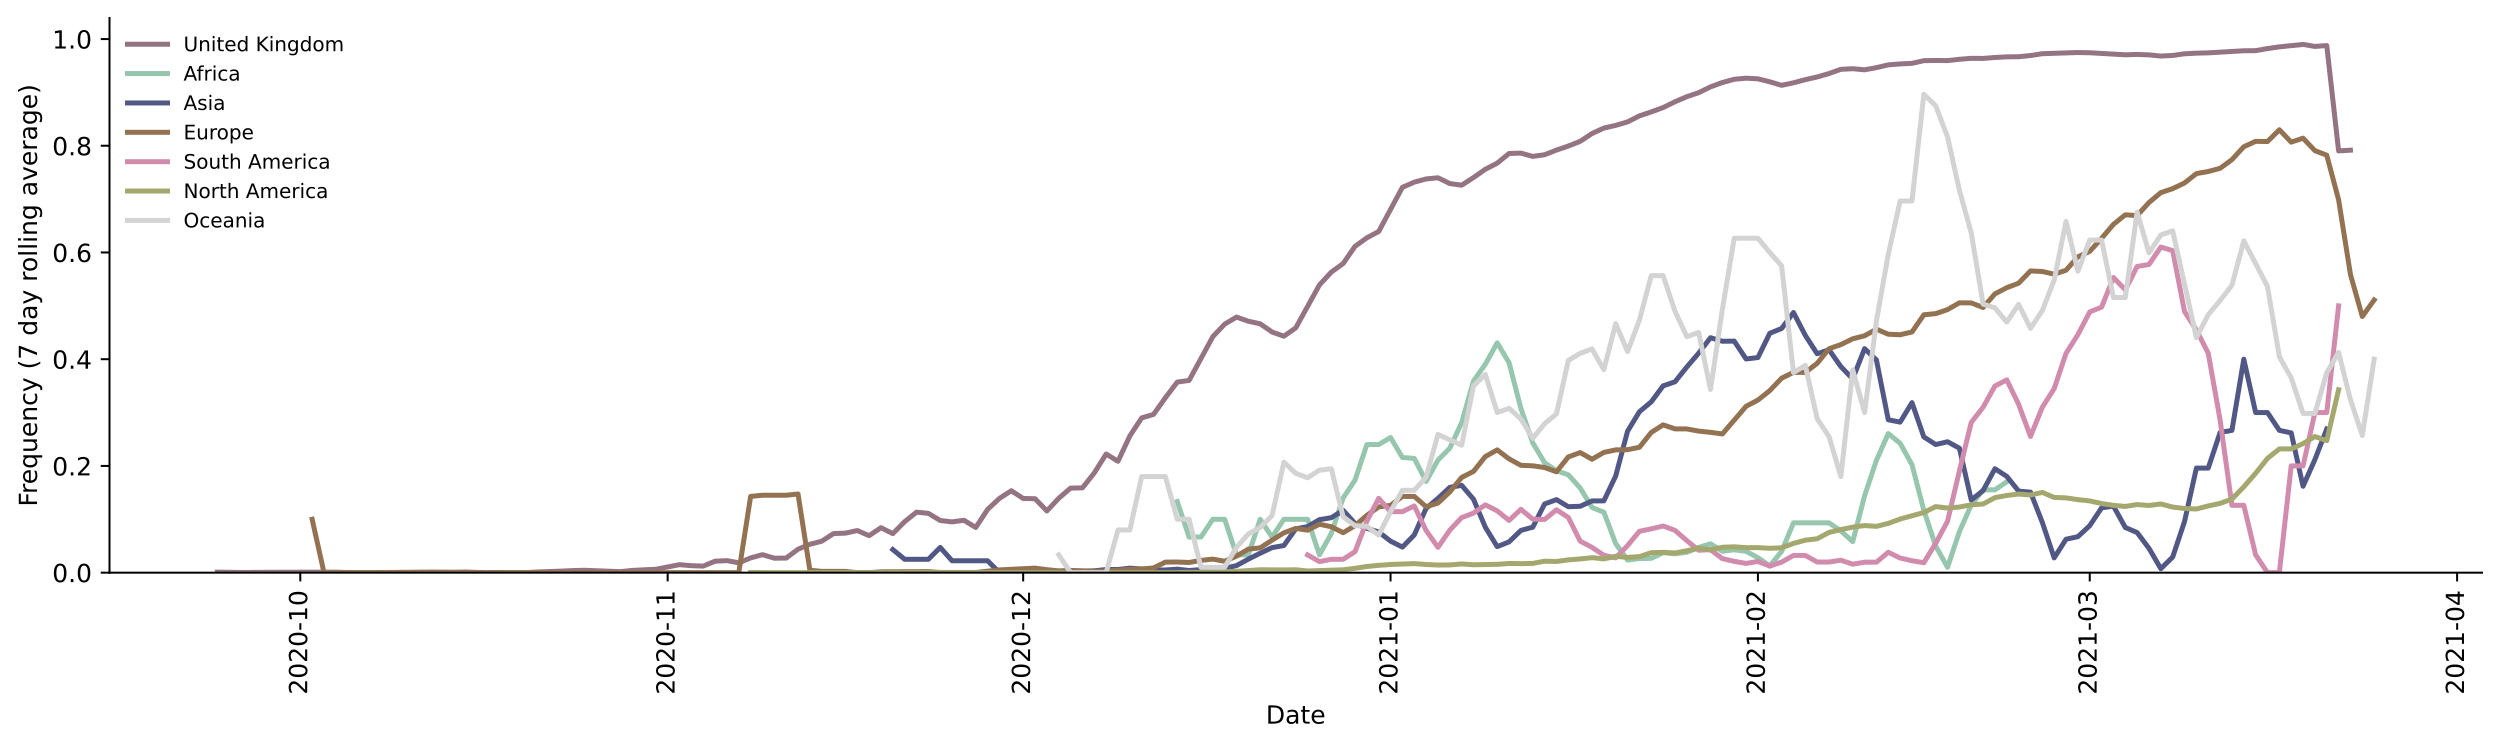 <?xml version="1.0" encoding="utf-8" standalone="no"?>
<!DOCTYPE svg PUBLIC "-//W3C//DTD SVG 1.1//EN"
  "http://www.w3.org/Graphics/SVG/1.1/DTD/svg11.dtd">
<!-- Created with matplotlib (https://matplotlib.org/) -->
<svg height="298.621pt" version="1.1" viewBox="0 0 999.581 298.621" width="999.581pt" xmlns="http://www.w3.org/2000/svg" xmlns:xlink="http://www.w3.org/1999/xlink">
 <defs>
  <style type="text/css">*{stroke-linecap:butt;stroke-linejoin:round;}</style>
 </defs>
 <g id="figure_1">
  <g id="patch_1">
   <path d="M 0 298.621 
L 999.581 298.621 
L 999.581 0 
L 0 0 
z
" style="fill:#ffffff;"/>
  </g>
  <g id="axes_1">
   <g id="patch_2">
    <path d="M 43.781 228.96 
L 992.381 228.96 
L 992.381 7.2 
L 43.781 7.2 
z
" style="fill:#ffffff;"/>
   </g>
   <g id="matplotlib.axis_1">
    <g id="xtick_1">
     <g id="line2d_1">
      <defs>
       <path d="M 0 0 
L 0 3.5 
" id="m0f4afb19fd" style="stroke:#000000;stroke-width:0.8;"/>
      </defs>
      <g>
       <use style="stroke:#000000;stroke-width:0.8;" x="120.067" xlink:href="#m0f4afb19fd" y="228.96"/>
      </g>
     </g>
     <g id="text_1">
      <!-- 2020-10 -->
      <g transform="translate(122.827 277.743)rotate(-90)scale(0.1 -0.1)">
       <defs>
        <path d="M 19.188 8.297 
L 53.609 8.297 
L 53.609 0 
L 7.328 0 
L 7.328 8.297 
Q 12.938 14.109 22.625 23.891 
Q 32.328 33.688 34.812 36.531 
Q 39.547 41.844 41.422 45.531 
Q 43.312 49.219 43.312 52.781 
Q 43.312 58.594 39.234 62.25 
Q 35.156 65.922 28.609 65.922 
Q 23.969 65.922 18.812 64.312 
Q 13.672 62.703 7.812 59.422 
L 7.812 69.391 
Q 13.766 71.781 18.938 73 
Q 24.125 74.219 28.422 74.219 
Q 39.75 74.219 46.484 68.547 
Q 53.219 62.891 53.219 53.422 
Q 53.219 48.922 51.531 44.891 
Q 49.859 40.875 45.406 35.406 
Q 44.188 33.984 37.641 27.219 
Q 31.109 20.453 19.188 8.297 
z
" id="DejaVuSans-50"/>
        <path d="M 31.781 66.406 
Q 24.172 66.406 20.328 58.906 
Q 16.5 51.422 16.5 36.375 
Q 16.5 21.391 20.328 13.891 
Q 24.172 6.391 31.781 6.391 
Q 39.453 6.391 43.281 13.891 
Q 47.125 21.391 47.125 36.375 
Q 47.125 51.422 43.281 58.906 
Q 39.453 66.406 31.781 66.406 
z
M 31.781 74.219 
Q 44.047 74.219 50.516 64.516 
Q 56.984 54.828 56.984 36.375 
Q 56.984 17.969 50.516 8.266 
Q 44.047 -1.422 31.781 -1.422 
Q 19.531 -1.422 13.062 8.266 
Q 6.594 17.969 6.594 36.375 
Q 6.594 54.828 13.062 64.516 
Q 19.531 74.219 31.781 74.219 
z
" id="DejaVuSans-48"/>
        <path d="M 4.891 31.391 
L 31.203 31.391 
L 31.203 23.391 
L 4.891 23.391 
z
" id="DejaVuSans-45"/>
        <path d="M 12.406 8.297 
L 28.516 8.297 
L 28.516 63.922 
L 10.984 60.406 
L 10.984 69.391 
L 28.422 72.906 
L 38.281 72.906 
L 38.281 8.297 
L 54.391 8.297 
L 54.391 0 
L 12.406 0 
z
" id="DejaVuSans-49"/>
       </defs>
       <use xlink:href="#DejaVuSans-50"/>
       <use x="63.623" xlink:href="#DejaVuSans-48"/>
       <use x="127.246" xlink:href="#DejaVuSans-50"/>
       <use x="190.869" xlink:href="#DejaVuSans-48"/>
       <use x="254.492" xlink:href="#DejaVuSans-45"/>
       <use x="290.576" xlink:href="#DejaVuSans-49"/>
       <use x="354.199" xlink:href="#DejaVuSans-48"/>
      </g>
     </g>
    </g>
    <g id="xtick_2">
     <g id="line2d_2">
      <g>
       <use style="stroke:#000000;stroke-width:0.8;" x="266.953" xlink:href="#m0f4afb19fd" y="228.96"/>
      </g>
     </g>
     <g id="text_2">
      <!-- 2020-11 -->
      <g transform="translate(269.713 277.743)rotate(-90)scale(0.1 -0.1)">
       <use xlink:href="#DejaVuSans-50"/>
       <use x="63.623" xlink:href="#DejaVuSans-48"/>
       <use x="127.246" xlink:href="#DejaVuSans-50"/>
       <use x="190.869" xlink:href="#DejaVuSans-48"/>
       <use x="254.492" xlink:href="#DejaVuSans-45"/>
       <use x="290.576" xlink:href="#DejaVuSans-49"/>
       <use x="354.199" xlink:href="#DejaVuSans-49"/>
      </g>
     </g>
    </g>
    <g id="xtick_3">
     <g id="line2d_3">
      <g>
       <use style="stroke:#000000;stroke-width:0.8;" x="409.101" xlink:href="#m0f4afb19fd" y="228.96"/>
      </g>
     </g>
     <g id="text_3">
      <!-- 2020-12 -->
      <g transform="translate(411.861 277.743)rotate(-90)scale(0.1 -0.1)">
       <use xlink:href="#DejaVuSans-50"/>
       <use x="63.623" xlink:href="#DejaVuSans-48"/>
       <use x="127.246" xlink:href="#DejaVuSans-50"/>
       <use x="190.869" xlink:href="#DejaVuSans-48"/>
       <use x="254.492" xlink:href="#DejaVuSans-45"/>
       <use x="290.576" xlink:href="#DejaVuSans-49"/>
       <use x="354.199" xlink:href="#DejaVuSans-50"/>
      </g>
     </g>
    </g>
    <g id="xtick_4">
     <g id="line2d_4">
      <g>
       <use style="stroke:#000000;stroke-width:0.8;" x="555.987" xlink:href="#m0f4afb19fd" y="228.96"/>
      </g>
     </g>
     <g id="text_4">
      <!-- 2021-01 -->
      <g transform="translate(558.747 277.743)rotate(-90)scale(0.1 -0.1)">
       <use xlink:href="#DejaVuSans-50"/>
       <use x="63.623" xlink:href="#DejaVuSans-48"/>
       <use x="127.246" xlink:href="#DejaVuSans-50"/>
       <use x="190.869" xlink:href="#DejaVuSans-49"/>
       <use x="254.492" xlink:href="#DejaVuSans-45"/>
       <use x="290.576" xlink:href="#DejaVuSans-48"/>
       <use x="354.199" xlink:href="#DejaVuSans-49"/>
      </g>
     </g>
    </g>
    <g id="xtick_5">
     <g id="line2d_5">
      <g>
       <use style="stroke:#000000;stroke-width:0.8;" x="702.873" xlink:href="#m0f4afb19fd" y="228.96"/>
      </g>
     </g>
     <g id="text_5">
      <!-- 2021-02 -->
      <g transform="translate(705.633 277.743)rotate(-90)scale(0.1 -0.1)">
       <use xlink:href="#DejaVuSans-50"/>
       <use x="63.623" xlink:href="#DejaVuSans-48"/>
       <use x="127.246" xlink:href="#DejaVuSans-50"/>
       <use x="190.869" xlink:href="#DejaVuSans-49"/>
       <use x="254.492" xlink:href="#DejaVuSans-45"/>
       <use x="290.576" xlink:href="#DejaVuSans-48"/>
       <use x="354.199" xlink:href="#DejaVuSans-50"/>
      </g>
     </g>
    </g>
    <g id="xtick_6">
     <g id="line2d_6">
      <g>
       <use style="stroke:#000000;stroke-width:0.8;" x="835.545" xlink:href="#m0f4afb19fd" y="228.96"/>
      </g>
     </g>
     <g id="text_6">
      <!-- 2021-03 -->
      <g transform="translate(838.304 277.743)rotate(-90)scale(0.1 -0.1)">
       <defs>
        <path d="M 40.578 39.312 
Q 47.656 37.797 51.625 33 
Q 55.609 28.219 55.609 21.188 
Q 55.609 10.406 48.188 4.484 
Q 40.766 -1.422 27.094 -1.422 
Q 22.516 -1.422 17.656 -0.516 
Q 12.797 0.391 7.625 2.203 
L 7.625 11.719 
Q 11.719 9.328 16.594 8.109 
Q 21.484 6.891 26.812 6.891 
Q 36.078 6.891 40.938 10.547 
Q 45.797 14.203 45.797 21.188 
Q 45.797 27.641 41.281 31.266 
Q 36.766 34.906 28.719 34.906 
L 20.219 34.906 
L 20.219 43.016 
L 29.109 43.016 
Q 36.375 43.016 40.234 45.922 
Q 44.094 48.828 44.094 54.297 
Q 44.094 59.906 40.109 62.906 
Q 36.141 65.922 28.719 65.922 
Q 24.656 65.922 20.016 65.031 
Q 15.375 64.156 9.812 62.312 
L 9.812 71.094 
Q 15.438 72.656 20.344 73.438 
Q 25.25 74.219 29.594 74.219 
Q 40.828 74.219 47.359 69.109 
Q 53.906 64.016 53.906 55.328 
Q 53.906 49.266 50.438 45.094 
Q 46.969 40.922 40.578 39.312 
z
" id="DejaVuSans-51"/>
       </defs>
       <use xlink:href="#DejaVuSans-50"/>
       <use x="63.623" xlink:href="#DejaVuSans-48"/>
       <use x="127.246" xlink:href="#DejaVuSans-50"/>
       <use x="190.869" xlink:href="#DejaVuSans-49"/>
       <use x="254.492" xlink:href="#DejaVuSans-45"/>
       <use x="290.576" xlink:href="#DejaVuSans-48"/>
       <use x="354.199" xlink:href="#DejaVuSans-51"/>
      </g>
     </g>
    </g>
    <g id="xtick_7">
     <g id="line2d_7">
      <g>
       <use style="stroke:#000000;stroke-width:0.8;" x="982.431" xlink:href="#m0f4afb19fd" y="228.96"/>
      </g>
     </g>
     <g id="text_7">
      <!-- 2021-04 -->
      <g transform="translate(985.19 277.743)rotate(-90)scale(0.1 -0.1)">
       <defs>
        <path d="M 37.797 64.312 
L 12.891 25.391 
L 37.797 25.391 
z
M 35.203 72.906 
L 47.609 72.906 
L 47.609 25.391 
L 58.016 25.391 
L 58.016 17.188 
L 47.609 17.188 
L 47.609 0 
L 37.797 0 
L 37.797 17.188 
L 4.891 17.188 
L 4.891 26.703 
z
" id="DejaVuSans-52"/>
       </defs>
       <use xlink:href="#DejaVuSans-50"/>
       <use x="63.623" xlink:href="#DejaVuSans-48"/>
       <use x="127.246" xlink:href="#DejaVuSans-50"/>
       <use x="190.869" xlink:href="#DejaVuSans-49"/>
       <use x="254.492" xlink:href="#DejaVuSans-45"/>
       <use x="290.576" xlink:href="#DejaVuSans-48"/>
       <use x="354.199" xlink:href="#DejaVuSans-52"/>
      </g>
     </g>
    </g>
    <g id="text_8">
     <!-- Date -->
     <g transform="translate(506.13 289.341)scale(0.1 -0.1)">
      <defs>
       <path d="M 19.672 64.797 
L 19.672 8.109 
L 31.594 8.109 
Q 46.688 8.109 53.688 14.938 
Q 60.688 21.781 60.688 36.531 
Q 60.688 51.172 53.688 57.984 
Q 46.688 64.797 31.594 64.797 
z
M 9.812 72.906 
L 30.078 72.906 
Q 51.266 72.906 61.172 64.094 
Q 71.094 55.281 71.094 36.531 
Q 71.094 17.672 61.125 8.828 
Q 51.172 0 30.078 0 
L 9.812 0 
z
" id="DejaVuSans-68"/>
       <path d="M 34.281 27.484 
Q 23.391 27.484 19.188 25 
Q 14.984 22.516 14.984 16.5 
Q 14.984 11.719 18.141 8.906 
Q 21.297 6.109 26.703 6.109 
Q 34.188 6.109 38.703 11.406 
Q 43.219 16.703 43.219 25.484 
L 43.219 27.484 
z
M 52.203 31.203 
L 52.203 0 
L 43.219 0 
L 43.219 8.297 
Q 40.141 3.328 35.547 0.953 
Q 30.953 -1.422 24.312 -1.422 
Q 15.922 -1.422 10.953 3.297 
Q 6 8.016 6 15.922 
Q 6 25.141 12.172 29.828 
Q 18.359 34.516 30.609 34.516 
L 43.219 34.516 
L 43.219 35.406 
Q 43.219 41.609 39.141 45 
Q 35.062 48.391 27.688 48.391 
Q 23 48.391 18.547 47.266 
Q 14.109 46.141 10.016 43.891 
L 10.016 52.203 
Q 14.938 54.109 19.578 55.047 
Q 24.219 56 28.609 56 
Q 40.484 56 46.344 49.844 
Q 52.203 43.703 52.203 31.203 
z
" id="DejaVuSans-97"/>
       <path d="M 18.312 70.219 
L 18.312 54.688 
L 36.812 54.688 
L 36.812 47.703 
L 18.312 47.703 
L 18.312 18.016 
Q 18.312 11.328 20.141 9.422 
Q 21.969 7.516 27.594 7.516 
L 36.812 7.516 
L 36.812 0 
L 27.594 0 
Q 17.188 0 13.234 3.875 
Q 9.281 7.766 9.281 18.016 
L 9.281 47.703 
L 2.688 47.703 
L 2.688 54.688 
L 9.281 54.688 
L 9.281 70.219 
z
" id="DejaVuSans-116"/>
       <path d="M 56.203 29.594 
L 56.203 25.203 
L 14.891 25.203 
Q 15.484 15.922 20.484 11.062 
Q 25.484 6.203 34.422 6.203 
Q 39.594 6.203 44.453 7.469 
Q 49.312 8.734 54.109 11.281 
L 54.109 2.781 
Q 49.266 0.734 44.188 -0.344 
Q 39.109 -1.422 33.891 -1.422 
Q 20.797 -1.422 13.156 6.188 
Q 5.516 13.812 5.516 26.812 
Q 5.516 40.234 12.766 48.109 
Q 20.016 56 32.328 56 
Q 43.359 56 49.781 48.891 
Q 56.203 41.797 56.203 29.594 
z
M 47.219 32.234 
Q 47.125 39.594 43.094 43.984 
Q 39.062 48.391 32.422 48.391 
Q 24.906 48.391 20.391 44.141 
Q 15.875 39.891 15.188 32.172 
z
" id="DejaVuSans-101"/>
      </defs>
      <use xlink:href="#DejaVuSans-68"/>
      <use x="77.002" xlink:href="#DejaVuSans-97"/>
      <use x="138.281" xlink:href="#DejaVuSans-116"/>
      <use x="177.49" xlink:href="#DejaVuSans-101"/>
     </g>
    </g>
   </g>
   <g id="matplotlib.axis_2">
    <g id="ytick_1">
     <g id="line2d_8">
      <defs>
       <path d="M 0 0 
L -3.5 0 
" id="m03e1e134bc" style="stroke:#000000;stroke-width:0.8;"/>
      </defs>
      <g>
       <use style="stroke:#000000;stroke-width:0.8;" x="43.781" xlink:href="#m03e1e134bc" y="228.96"/>
      </g>
     </g>
     <g id="text_9">
      <!-- 0.0 -->
      <g transform="translate(20.878 232.759)scale(0.1 -0.1)">
       <defs>
        <path d="M 10.688 12.406 
L 21 12.406 
L 21 0 
L 10.688 0 
z
" id="DejaVuSans-46"/>
       </defs>
       <use xlink:href="#DejaVuSans-48"/>
       <use x="63.623" xlink:href="#DejaVuSans-46"/>
       <use x="95.41" xlink:href="#DejaVuSans-48"/>
      </g>
     </g>
    </g>
    <g id="ytick_2">
     <g id="line2d_9">
      <g>
       <use style="stroke:#000000;stroke-width:0.8;" x="43.781" xlink:href="#m03e1e134bc" y="186.29"/>
      </g>
     </g>
     <g id="text_10">
      <!-- 0.2 -->
      <g transform="translate(20.878 190.089)scale(0.1 -0.1)">
       <use xlink:href="#DejaVuSans-48"/>
       <use x="63.623" xlink:href="#DejaVuSans-46"/>
       <use x="95.41" xlink:href="#DejaVuSans-50"/>
      </g>
     </g>
    </g>
    <g id="ytick_3">
     <g id="line2d_10">
      <g>
       <use style="stroke:#000000;stroke-width:0.8;" x="43.781" xlink:href="#m03e1e134bc" y="143.62"/>
      </g>
     </g>
     <g id="text_11">
      <!-- 0.4 -->
      <g transform="translate(20.878 147.42)scale(0.1 -0.1)">
       <use xlink:href="#DejaVuSans-48"/>
       <use x="63.623" xlink:href="#DejaVuSans-46"/>
       <use x="95.41" xlink:href="#DejaVuSans-52"/>
      </g>
     </g>
    </g>
    <g id="ytick_4">
     <g id="line2d_11">
      <g>
       <use style="stroke:#000000;stroke-width:0.8;" x="43.781" xlink:href="#m03e1e134bc" y="100.951"/>
      </g>
     </g>
     <g id="text_12">
      <!-- 0.6 -->
      <g transform="translate(20.878 104.75)scale(0.1 -0.1)">
       <defs>
        <path d="M 33.016 40.375 
Q 26.375 40.375 22.484 35.828 
Q 18.609 31.297 18.609 23.391 
Q 18.609 15.531 22.484 10.953 
Q 26.375 6.391 33.016 6.391 
Q 39.656 6.391 43.531 10.953 
Q 47.406 15.531 47.406 23.391 
Q 47.406 31.297 43.531 35.828 
Q 39.656 40.375 33.016 40.375 
z
M 52.594 71.297 
L 52.594 62.312 
Q 48.875 64.062 45.094 64.984 
Q 41.312 65.922 37.594 65.922 
Q 27.828 65.922 22.672 59.328 
Q 17.531 52.734 16.797 39.406 
Q 19.672 43.656 24.016 45.922 
Q 28.375 48.188 33.594 48.188 
Q 44.578 48.188 50.953 41.516 
Q 57.328 34.859 57.328 23.391 
Q 57.328 12.156 50.688 5.359 
Q 44.047 -1.422 33.016 -1.422 
Q 20.359 -1.422 13.672 8.266 
Q 6.984 17.969 6.984 36.375 
Q 6.984 53.656 15.188 63.938 
Q 23.391 74.219 37.203 74.219 
Q 40.922 74.219 44.703 73.484 
Q 48.484 72.75 52.594 71.297 
z
" id="DejaVuSans-54"/>
       </defs>
       <use xlink:href="#DejaVuSans-48"/>
       <use x="63.623" xlink:href="#DejaVuSans-46"/>
       <use x="95.41" xlink:href="#DejaVuSans-54"/>
      </g>
     </g>
    </g>
    <g id="ytick_5">
     <g id="line2d_12">
      <g>
       <use style="stroke:#000000;stroke-width:0.8;" x="43.781" xlink:href="#m03e1e134bc" y="58.281"/>
      </g>
     </g>
     <g id="text_13">
      <!-- 0.8 -->
      <g transform="translate(20.878 62.08)scale(0.1 -0.1)">
       <defs>
        <path d="M 31.781 34.625 
Q 24.75 34.625 20.719 30.859 
Q 16.703 27.094 16.703 20.516 
Q 16.703 13.922 20.719 10.156 
Q 24.75 6.391 31.781 6.391 
Q 38.812 6.391 42.859 10.172 
Q 46.922 13.969 46.922 20.516 
Q 46.922 27.094 42.891 30.859 
Q 38.875 34.625 31.781 34.625 
z
M 21.922 38.812 
Q 15.578 40.375 12.031 44.719 
Q 8.5 49.078 8.5 55.328 
Q 8.5 64.062 14.719 69.141 
Q 20.953 74.219 31.781 74.219 
Q 42.672 74.219 48.875 69.141 
Q 55.078 64.062 55.078 55.328 
Q 55.078 49.078 51.531 44.719 
Q 48 40.375 41.703 38.812 
Q 48.828 37.156 52.797 32.312 
Q 56.781 27.484 56.781 20.516 
Q 56.781 9.906 50.312 4.234 
Q 43.844 -1.422 31.781 -1.422 
Q 19.734 -1.422 13.25 4.234 
Q 6.781 9.906 6.781 20.516 
Q 6.781 27.484 10.781 32.312 
Q 14.797 37.156 21.922 38.812 
z
M 18.312 54.391 
Q 18.312 48.734 21.844 45.562 
Q 25.391 42.391 31.781 42.391 
Q 38.141 42.391 41.719 45.562 
Q 45.312 48.734 45.312 54.391 
Q 45.312 60.062 41.719 63.234 
Q 38.141 66.406 31.781 66.406 
Q 25.391 66.406 21.844 63.234 
Q 18.312 60.062 18.312 54.391 
z
" id="DejaVuSans-56"/>
       </defs>
       <use xlink:href="#DejaVuSans-48"/>
       <use x="63.623" xlink:href="#DejaVuSans-46"/>
       <use x="95.41" xlink:href="#DejaVuSans-56"/>
      </g>
     </g>
    </g>
    <g id="ytick_6">
     <g id="line2d_13">
      <g>
       <use style="stroke:#000000;stroke-width:0.8;" x="43.781" xlink:href="#m03e1e134bc" y="15.611"/>
      </g>
     </g>
     <g id="text_14">
      <!-- 1.0 -->
      <g transform="translate(20.878 19.41)scale(0.1 -0.1)">
       <use xlink:href="#DejaVuSans-49"/>
       <use x="63.623" xlink:href="#DejaVuSans-46"/>
       <use x="95.41" xlink:href="#DejaVuSans-48"/>
      </g>
     </g>
    </g>
    <g id="text_15">
     <!-- Frequency (7 day rolling average) -->
     <g transform="translate(14.798 202.529)rotate(-90)scale(0.1 -0.1)">
      <defs>
       <path d="M 9.812 72.906 
L 51.703 72.906 
L 51.703 64.594 
L 19.672 64.594 
L 19.672 43.109 
L 48.578 43.109 
L 48.578 34.812 
L 19.672 34.812 
L 19.672 0 
L 9.812 0 
z
" id="DejaVuSans-70"/>
       <path d="M 41.109 46.297 
Q 39.594 47.172 37.812 47.578 
Q 36.031 48 33.891 48 
Q 26.266 48 22.188 43.047 
Q 18.109 38.094 18.109 28.812 
L 18.109 0 
L 9.078 0 
L 9.078 54.688 
L 18.109 54.688 
L 18.109 46.188 
Q 20.953 51.172 25.484 53.578 
Q 30.031 56 36.531 56 
Q 37.453 56 38.578 55.875 
Q 39.703 55.766 41.062 55.516 
z
" id="DejaVuSans-114"/>
       <path d="M 14.797 27.297 
Q 14.797 17.391 18.875 11.75 
Q 22.953 6.109 30.078 6.109 
Q 37.203 6.109 41.297 11.75 
Q 45.406 17.391 45.406 27.297 
Q 45.406 37.203 41.297 42.844 
Q 37.203 48.484 30.078 48.484 
Q 22.953 48.484 18.875 42.844 
Q 14.797 37.203 14.797 27.297 
z
M 45.406 8.203 
Q 42.578 3.328 38.25 0.953 
Q 33.938 -1.422 27.875 -1.422 
Q 17.969 -1.422 11.734 6.484 
Q 5.516 14.406 5.516 27.297 
Q 5.516 40.188 11.734 48.094 
Q 17.969 56 27.875 56 
Q 33.938 56 38.25 53.625 
Q 42.578 51.266 45.406 46.391 
L 45.406 54.688 
L 54.391 54.688 
L 54.391 -20.797 
L 45.406 -20.797 
z
" id="DejaVuSans-113"/>
       <path d="M 8.5 21.578 
L 8.5 54.688 
L 17.484 54.688 
L 17.484 21.922 
Q 17.484 14.156 20.5 10.266 
Q 23.531 6.391 29.594 6.391 
Q 36.859 6.391 41.078 11.031 
Q 45.312 15.672 45.312 23.688 
L 45.312 54.688 
L 54.297 54.688 
L 54.297 0 
L 45.312 0 
L 45.312 8.406 
Q 42.047 3.422 37.719 1 
Q 33.406 -1.422 27.688 -1.422 
Q 18.266 -1.422 13.375 4.438 
Q 8.5 10.297 8.5 21.578 
z
M 31.109 56 
z
" id="DejaVuSans-117"/>
       <path d="M 54.891 33.016 
L 54.891 0 
L 45.906 0 
L 45.906 32.719 
Q 45.906 40.484 42.875 44.328 
Q 39.844 48.188 33.797 48.188 
Q 26.516 48.188 22.312 43.547 
Q 18.109 38.922 18.109 30.906 
L 18.109 0 
L 9.078 0 
L 9.078 54.688 
L 18.109 54.688 
L 18.109 46.188 
Q 21.344 51.125 25.703 53.562 
Q 30.078 56 35.797 56 
Q 45.219 56 50.047 50.172 
Q 54.891 44.344 54.891 33.016 
z
" id="DejaVuSans-110"/>
       <path d="M 48.781 52.594 
L 48.781 44.188 
Q 44.969 46.297 41.141 47.344 
Q 37.312 48.391 33.406 48.391 
Q 24.656 48.391 19.812 42.844 
Q 14.984 37.312 14.984 27.297 
Q 14.984 17.281 19.812 11.734 
Q 24.656 6.203 33.406 6.203 
Q 37.312 6.203 41.141 7.25 
Q 44.969 8.297 48.781 10.406 
L 48.781 2.094 
Q 45.016 0.344 40.984 -0.531 
Q 36.969 -1.422 32.422 -1.422 
Q 20.062 -1.422 12.781 6.344 
Q 5.516 14.109 5.516 27.297 
Q 5.516 40.672 12.859 48.328 
Q 20.219 56 33.016 56 
Q 37.156 56 41.109 55.141 
Q 45.062 54.297 48.781 52.594 
z
" id="DejaVuSans-99"/>
       <path d="M 32.172 -5.078 
Q 28.375 -14.844 24.75 -17.812 
Q 21.141 -20.797 15.094 -20.797 
L 7.906 -20.797 
L 7.906 -13.281 
L 13.188 -13.281 
Q 16.891 -13.281 18.938 -11.516 
Q 21 -9.766 23.484 -3.219 
L 25.094 0.875 
L 2.984 54.688 
L 12.5 54.688 
L 29.594 11.922 
L 46.688 54.688 
L 56.203 54.688 
z
" id="DejaVuSans-121"/>
       <path id="DejaVuSans-32"/>
       <path d="M 31 75.875 
Q 24.469 64.656 21.281 53.656 
Q 18.109 42.672 18.109 31.391 
Q 18.109 20.125 21.312 9.062 
Q 24.516 -2 31 -13.188 
L 23.188 -13.188 
Q 15.875 -1.703 12.234 9.375 
Q 8.594 20.453 8.594 31.391 
Q 8.594 42.281 12.203 53.312 
Q 15.828 64.359 23.188 75.875 
z
" id="DejaVuSans-40"/>
       <path d="M 8.203 72.906 
L 55.078 72.906 
L 55.078 68.703 
L 28.609 0 
L 18.312 0 
L 43.219 64.594 
L 8.203 64.594 
z
" id="DejaVuSans-55"/>
       <path d="M 45.406 46.391 
L 45.406 75.984 
L 54.391 75.984 
L 54.391 0 
L 45.406 0 
L 45.406 8.203 
Q 42.578 3.328 38.25 0.953 
Q 33.938 -1.422 27.875 -1.422 
Q 17.969 -1.422 11.734 6.484 
Q 5.516 14.406 5.516 27.297 
Q 5.516 40.188 11.734 48.094 
Q 17.969 56 27.875 56 
Q 33.938 56 38.25 53.625 
Q 42.578 51.266 45.406 46.391 
z
M 14.797 27.297 
Q 14.797 17.391 18.875 11.75 
Q 22.953 6.109 30.078 6.109 
Q 37.203 6.109 41.297 11.75 
Q 45.406 17.391 45.406 27.297 
Q 45.406 37.203 41.297 42.844 
Q 37.203 48.484 30.078 48.484 
Q 22.953 48.484 18.875 42.844 
Q 14.797 37.203 14.797 27.297 
z
" id="DejaVuSans-100"/>
       <path d="M 30.609 48.391 
Q 23.391 48.391 19.188 42.75 
Q 14.984 37.109 14.984 27.297 
Q 14.984 17.484 19.156 11.844 
Q 23.344 6.203 30.609 6.203 
Q 37.797 6.203 41.984 11.859 
Q 46.188 17.531 46.188 27.297 
Q 46.188 37.016 41.984 42.703 
Q 37.797 48.391 30.609 48.391 
z
M 30.609 56 
Q 42.328 56 49.016 48.375 
Q 55.719 40.766 55.719 27.297 
Q 55.719 13.875 49.016 6.219 
Q 42.328 -1.422 30.609 -1.422 
Q 18.844 -1.422 12.172 6.219 
Q 5.516 13.875 5.516 27.297 
Q 5.516 40.766 12.172 48.375 
Q 18.844 56 30.609 56 
z
" id="DejaVuSans-111"/>
       <path d="M 9.422 75.984 
L 18.406 75.984 
L 18.406 0 
L 9.422 0 
z
" id="DejaVuSans-108"/>
       <path d="M 9.422 54.688 
L 18.406 54.688 
L 18.406 0 
L 9.422 0 
z
M 9.422 75.984 
L 18.406 75.984 
L 18.406 64.594 
L 9.422 64.594 
z
" id="DejaVuSans-105"/>
       <path d="M 45.406 27.984 
Q 45.406 37.75 41.375 43.109 
Q 37.359 48.484 30.078 48.484 
Q 22.859 48.484 18.828 43.109 
Q 14.797 37.75 14.797 27.984 
Q 14.797 18.266 18.828 12.891 
Q 22.859 7.516 30.078 7.516 
Q 37.359 7.516 41.375 12.891 
Q 45.406 18.266 45.406 27.984 
z
M 54.391 6.781 
Q 54.391 -7.172 48.188 -13.984 
Q 42 -20.797 29.203 -20.797 
Q 24.469 -20.797 20.266 -20.094 
Q 16.062 -19.391 12.109 -17.922 
L 12.109 -9.188 
Q 16.062 -11.328 19.922 -12.344 
Q 23.781 -13.375 27.781 -13.375 
Q 36.625 -13.375 41.016 -8.766 
Q 45.406 -4.156 45.406 5.172 
L 45.406 9.625 
Q 42.625 4.781 38.281 2.391 
Q 33.938 0 27.875 0 
Q 17.828 0 11.672 7.656 
Q 5.516 15.328 5.516 27.984 
Q 5.516 40.672 11.672 48.328 
Q 17.828 56 27.875 56 
Q 33.938 56 38.281 53.609 
Q 42.625 51.219 45.406 46.391 
L 45.406 54.688 
L 54.391 54.688 
z
" id="DejaVuSans-103"/>
       <path d="M 2.984 54.688 
L 12.5 54.688 
L 29.594 8.797 
L 46.688 54.688 
L 56.203 54.688 
L 35.688 0 
L 23.484 0 
z
" id="DejaVuSans-118"/>
       <path d="M 8.016 75.875 
L 15.828 75.875 
Q 23.141 64.359 26.781 53.312 
Q 30.422 42.281 30.422 31.391 
Q 30.422 20.453 26.781 9.375 
Q 23.141 -1.703 15.828 -13.188 
L 8.016 -13.188 
Q 14.5 -2 17.703 9.062 
Q 20.906 20.125 20.906 31.391 
Q 20.906 42.672 17.703 53.656 
Q 14.5 64.656 8.016 75.875 
z
" id="DejaVuSans-41"/>
      </defs>
      <use xlink:href="#DejaVuSans-70"/>
      <use x="50.27" xlink:href="#DejaVuSans-114"/>
      <use x="89.133" xlink:href="#DejaVuSans-101"/>
      <use x="150.656" xlink:href="#DejaVuSans-113"/>
      <use x="214.133" xlink:href="#DejaVuSans-117"/>
      <use x="277.512" xlink:href="#DejaVuSans-101"/>
      <use x="339.035" xlink:href="#DejaVuSans-110"/>
      <use x="402.414" xlink:href="#DejaVuSans-99"/>
      <use x="457.395" xlink:href="#DejaVuSans-121"/>
      <use x="516.574" xlink:href="#DejaVuSans-32"/>
      <use x="548.361" xlink:href="#DejaVuSans-40"/>
      <use x="587.375" xlink:href="#DejaVuSans-55"/>
      <use x="650.998" xlink:href="#DejaVuSans-32"/>
      <use x="682.785" xlink:href="#DejaVuSans-100"/>
      <use x="746.262" xlink:href="#DejaVuSans-97"/>
      <use x="807.541" xlink:href="#DejaVuSans-121"/>
      <use x="866.721" xlink:href="#DejaVuSans-32"/>
      <use x="898.508" xlink:href="#DejaVuSans-114"/>
      <use x="937.371" xlink:href="#DejaVuSans-111"/>
      <use x="998.553" xlink:href="#DejaVuSans-108"/>
      <use x="1026.336" xlink:href="#DejaVuSans-108"/>
      <use x="1054.119" xlink:href="#DejaVuSans-105"/>
      <use x="1081.902" xlink:href="#DejaVuSans-110"/>
      <use x="1145.281" xlink:href="#DejaVuSans-103"/>
      <use x="1208.758" xlink:href="#DejaVuSans-32"/>
      <use x="1240.545" xlink:href="#DejaVuSans-97"/>
      <use x="1301.824" xlink:href="#DejaVuSans-118"/>
      <use x="1361.004" xlink:href="#DejaVuSans-101"/>
      <use x="1422.527" xlink:href="#DejaVuSans-114"/>
      <use x="1463.641" xlink:href="#DejaVuSans-97"/>
      <use x="1524.92" xlink:href="#DejaVuSans-103"/>
      <use x="1588.396" xlink:href="#DejaVuSans-101"/>
      <use x="1649.92" xlink:href="#DejaVuSans-41"/>
     </g>
    </g>
   </g>
   <g id="line2d_14">
    <path clip-path="url(#pc76078ae2e)" d="M 86.899 228.747 
L 96.376 228.882 
L 115.329 228.79 
L 134.282 228.76 
L 139.02 228.93 
L 148.497 228.96 
L 172.188 228.714 
L 181.665 228.768 
L 186.403 228.693 
L 191.141 228.884 
L 210.094 228.96 
L 214.832 228.695 
L 224.309 228.355 
L 229.047 228.129 
L 233.786 228.017 
L 248 228.563 
L 252.739 228.068 
L 262.215 227.611 
L 271.692 225.773 
L 276.43 226.18 
L 281.168 226.348 
L 285.906 224.381 
L 290.645 224.163 
L 295.383 225.049 
L 300.121 223.074 
L 304.859 221.772 
L 309.598 223.178 
L 314.336 223.147 
L 319.074 219.587 
L 323.813 217.614 
L 328.551 216.396 
L 333.289 213.332 
L 338.027 213.166 
L 342.766 212.126 
L 347.504 214.175 
L 352.242 210.98 
L 356.98 213.367 
L 361.719 208.573 
L 366.457 204.771 
L 371.195 205.259 
L 375.933 208.114 
L 380.672 208.668 
L 385.41 208.023 
L 390.148 210.907 
L 394.886 203.66 
L 399.625 199.261 
L 404.363 196.202 
L 409.101 199.309 
L 413.839 199.405 
L 418.578 204.297 
L 423.316 199.221 
L 428.054 195.161 
L 432.793 195.056 
L 437.531 189.075 
L 442.269 181.544 
L 447.007 184.41 
L 451.746 174.308 
L 456.484 167.09 
L 461.222 165.684 
L 465.96 159.03 
L 470.699 152.776 
L 475.437 152.1 
L 484.913 134.634 
L 489.652 129.599 
L 494.39 126.788 
L 499.128 128.433 
L 503.866 129.469 
L 508.605 132.748 
L 513.343 134.435 
L 518.081 131.09 
L 527.558 113.914 
L 532.296 108.801 
L 537.034 105.365 
L 541.773 98.506 
L 546.511 95.089 
L 551.249 92.567 
L 560.726 74.898 
L 565.464 72.829 
L 570.202 71.552 
L 574.94 71.072 
L 579.679 73.393 
L 584.417 74.037 
L 589.155 70.995 
L 593.893 67.676 
L 598.632 65.245 
L 603.37 61.36 
L 608.108 61.226 
L 612.846 62.535 
L 617.585 61.871 
L 622.323 60.009 
L 627.061 58.388 
L 631.8 56.515 
L 636.538 53.384 
L 641.276 51.2 
L 646.014 50.129 
L 650.753 48.735 
L 655.491 46.332 
L 660.229 44.738 
L 664.967 43.007 
L 669.706 40.695 
L 674.444 38.653 
L 679.182 37.06 
L 683.92 34.731 
L 688.659 32.987 
L 693.397 31.699 
L 698.135 31.259 
L 702.873 31.513 
L 707.612 32.709 
L 712.35 34.106 
L 717.088 33.114 
L 721.827 31.845 
L 726.565 30.777 
L 731.303 29.403 
L 736.041 27.716 
L 740.78 27.475 
L 745.518 27.915 
L 750.256 27.049 
L 754.994 25.937 
L 759.733 25.556 
L 764.471 25.331 
L 769.209 24.256 
L 773.947 24.18 
L 778.686 24.237 
L 783.424 23.708 
L 788.162 23.321 
L 792.9 23.36 
L 797.639 22.982 
L 802.377 22.735 
L 807.115 22.682 
L 811.853 22.214 
L 816.592 21.466 
L 830.807 21 
L 835.545 21.091 
L 849.76 21.912 
L 854.498 21.756 
L 859.236 21.947 
L 863.974 22.407 
L 868.713 22.177 
L 873.451 21.503 
L 878.189 21.255 
L 882.927 21.132 
L 897.142 20.3 
L 901.88 20.249 
L 906.619 19.419 
L 911.357 18.741 
L 920.833 17.76 
L 925.572 18.563 
L 930.31 18.217 
L 935.048 60.333 
L 939.787 60.047 
L 939.787 60.047 
" style="fill:none;stroke:#947383;stroke-linecap:square;stroke-width:2;"/>
   </g>
   <g id="line2d_15">
    <path clip-path="url(#pc76078ae2e)" d="M 470.699 200.513 
L 475.437 214.737 
L 480.175 214.737 
L 484.913 207.625 
L 489.652 207.625 
L 494.39 221.848 
L 499.128 221.848 
L 503.866 207.625 
L 508.605 214.737 
L 513.343 207.625 
L 518.081 207.625 
L 522.82 207.625 
L 527.558 221.848 
L 532.296 213.314 
L 537.034 199.091 
L 541.773 191.98 
L 546.511 177.756 
L 551.249 177.756 
L 555.987 174.912 
L 560.726 182.912 
L 565.464 183.287 
L 570.202 192.49 
L 574.94 183.956 
L 579.679 179.189 
L 584.417 168.981 
L 589.155 152.352 
L 593.893 145.601 
L 598.632 137.067 
L 603.37 145.034 
L 608.108 163.308 
L 612.846 177.086 
L 617.585 184.978 
L 622.323 188.223 
L 627.061 189.837 
L 631.8 195.105 
L 636.538 202.916 
L 641.276 204.795 
L 646.014 217.362 
L 650.753 223.927 
L 655.491 223.326 
L 660.229 223.249 
L 664.967 220.982 
L 669.706 221.447 
L 674.444 220.828 
L 679.182 218.894 
L 683.92 217.425 
L 688.659 220.399 
L 693.397 219.812 
L 698.135 220.431 
L 702.873 222.966 
L 707.612 226.291 
L 712.35 220.472 
L 717.088 209.047 
L 721.827 209.047 
L 726.565 209.047 
L 731.303 209.047 
L 736.041 212.28 
L 740.78 216.547 
L 745.518 198.26 
L 750.256 184.037 
L 754.994 173.369 
L 759.733 177.248 
L 764.471 185.782 
L 769.209 204.069 
L 773.947 218.293 
L 778.686 226.827 
L 783.424 212.603 
L 788.162 201.936 
L 792.9 195.84 
L 797.639 195.84 
L 802.377 192.64 
" style="fill:none;stroke:#96c6ad;stroke-linecap:square;stroke-width:2;"/>
   </g>
   <g id="line2d_16">
    <path clip-path="url(#pc76078ae2e)" d="M 356.98 219.747 
L 361.719 223.626 
L 366.457 223.626 
L 371.195 223.626 
L 375.933 218.885 
L 380.672 224.219 
L 385.41 224.219 
L 390.148 224.219 
L 394.886 224.219 
L 399.625 228.96 
L 404.363 228.96 
L 409.101 228.657 
L 413.839 228.657 
L 418.578 228.657 
L 423.316 228.657 
L 428.054 228.657 
L 432.793 228.554 
L 437.531 228.244 
L 442.269 227.711 
L 447.007 227.711 
L 451.746 227.157 
L 456.484 227.563 
L 461.222 227.872 
L 465.96 227.898 
L 470.699 227.562 
L 475.437 228.116 
L 480.175 227.728 
L 484.913 227.061 
L 489.652 227.22 
L 494.39 226.157 
L 499.128 223.559 
L 503.866 221.194 
L 508.605 218.957 
L 513.343 218.121 
L 518.081 211.448 
L 522.82 210.552 
L 527.558 207.763 
L 532.296 206.991 
L 537.034 204.039 
L 541.773 209.302 
L 546.511 211.258 
L 551.249 212.685 
L 555.987 216.361 
L 560.726 218.757 
L 565.464 213.9 
L 570.202 203.276 
L 574.94 199.269 
L 579.679 194.86 
L 584.417 194.052 
L 589.155 199.606 
L 593.893 210.826 
L 598.632 218.552 
L 603.37 216.66 
L 608.108 212.073 
L 612.846 210.789 
L 617.585 201.507 
L 622.323 199.769 
L 627.061 202.597 
L 631.8 202.43 
L 636.538 200.291 
L 641.276 200.257 
L 646.014 190.284 
L 650.753 172.422 
L 655.491 164.614 
L 660.229 160.667 
L 664.967 154.273 
L 669.706 152.664 
L 674.444 146.729 
L 679.182 141.207 
L 683.92 135.029 
L 688.659 136.441 
L 693.397 136.392 
L 698.135 143.535 
L 702.873 142.96 
L 707.612 133.262 
L 712.35 131.336 
L 717.088 124.95 
L 721.827 134.105 
L 726.565 141.446 
L 731.303 139.846 
L 736.041 146.595 
L 740.78 151.506 
L 745.518 139.394 
L 750.256 143.902 
L 754.994 167.843 
L 759.733 168.778 
L 764.471 160.989 
L 769.209 174.695 
L 773.947 177.733 
L 778.686 176.621 
L 783.424 179.201 
L 788.162 199.91 
L 792.9 196.159 
L 797.639 187.42 
L 802.377 190.483 
L 807.115 196.369 
L 811.853 196.77 
L 816.592 208.89 
L 821.33 223.065 
L 826.068 215.598 
L 830.807 214.582 
L 835.545 210.178 
L 840.283 203.061 
L 845.021 202.365 
L 849.76 210.899 
L 854.498 212.931 
L 859.236 219.252 
L 863.974 227.38 
L 868.713 222.716 
L 873.451 208.492 
L 878.189 187.158 
L 882.927 187.158 
L 887.666 172.934 
L 892.404 172.067 
L 897.142 143.62 
L 901.88 164.955 
L 906.619 164.955 
L 911.357 172.067 
L 916.095 173.083 
L 920.833 194.418 
L 925.572 183.75 
L 930.31 171.559 
" style="fill:none;stroke:#525886;stroke-linecap:square;stroke-width:2;"/>
   </g>
   <g id="line2d_17">
    <path clip-path="url(#pc76078ae2e)" d="M 124.806 207.625 
L 129.544 228.96 
L 295.383 228.96 
L 300.121 198.482 
L 304.859 198.009 
L 314.336 198.009 
L 319.074 197.508 
L 323.813 227.987 
L 328.551 228.459 
L 338.027 228.459 
L 342.766 228.96 
L 347.504 228.96 
L 352.242 228.627 
L 371.195 228.556 
L 375.933 228.889 
L 390.148 228.889 
L 399.625 227.862 
L 413.839 227.155 
L 418.578 227.773 
L 423.316 228.253 
L 428.054 228.056 
L 437.531 228.374 
L 442.269 228.374 
L 451.746 227.636 
L 456.484 227.506 
L 461.222 227.069 
L 465.96 224.753 
L 470.699 224.712 
L 475.437 224.899 
L 480.175 224.047 
L 484.913 223.554 
L 489.652 224.415 
L 494.39 222.36 
L 499.128 219.559 
L 503.866 219.05 
L 508.605 215.964 
L 513.343 213.041 
L 518.081 211.285 
L 522.82 211.998 
L 527.558 209.617 
L 532.296 210.603 
L 537.034 212.999 
L 541.773 210.165 
L 546.511 206.041 
L 551.249 202.676 
L 555.987 202.065 
L 560.726 198.476 
L 565.464 198.482 
L 570.202 202.602 
L 574.94 201.148 
L 579.679 196.677 
L 584.417 190.893 
L 589.155 188.486 
L 593.893 182.528 
L 598.632 179.882 
L 603.37 183.473 
L 608.108 186.058 
L 612.846 186.249 
L 617.585 186.939 
L 622.323 188.628 
L 627.061 182.685 
L 631.8 180.954 
L 636.538 183.602 
L 641.276 180.881 
L 646.014 179.874 
L 650.753 179.788 
L 655.491 178.835 
L 660.229 172.905 
L 664.967 169.879 
L 669.706 171.477 
L 674.444 171.503 
L 679.182 172.365 
L 683.92 172.863 
L 688.659 173.503 
L 698.135 162.458 
L 702.873 159.958 
L 707.612 156.179 
L 712.35 151.209 
L 717.088 148.887 
L 721.827 148.898 
L 726.565 145.285 
L 731.303 139.413 
L 736.041 137.769 
L 740.78 135.46 
L 745.518 134.253 
L 750.256 131.628 
L 754.994 133.631 
L 759.733 133.838 
L 764.471 132.74 
L 769.209 125.856 
L 773.947 125.402 
L 778.686 123.789 
L 783.424 121.07 
L 788.162 121.116 
L 792.9 122.94 
L 797.639 117.5 
L 802.377 115.024 
L 807.115 113.229 
L 811.853 108.335 
L 816.592 108.552 
L 821.33 109.624 
L 826.068 108.05 
L 830.807 102.682 
L 835.545 100.497 
L 840.283 95.292 
L 845.021 89.699 
L 849.76 85.89 
L 854.498 86.189 
L 859.236 80.974 
L 863.974 77.01 
L 868.713 75.418 
L 873.451 73.152 
L 878.189 69.41 
L 882.927 68.564 
L 887.666 67.296 
L 892.404 63.815 
L 897.142 58.672 
L 901.88 56.511 
L 906.619 56.593 
L 911.357 51.881 
L 916.095 56.827 
L 920.833 55.245 
L 925.572 60.235 
L 930.31 62.059 
L 935.048 79.881 
L 939.787 109.75 
L 944.525 126.545 
L 949.263 119.956 
L 949.263 119.956 
" style="fill:none;stroke:#937252;stroke-linecap:square;stroke-width:2;"/>
   </g>
   <g id="line2d_18">
    <path clip-path="url(#pc76078ae2e)" d="M 522.82 221.879 
L 527.558 224.546 
L 532.296 223.626 
L 537.034 223.626 
L 541.773 220.578 
L 546.511 208.387 
L 551.249 199.244 
L 555.987 204.577 
L 560.726 204.577 
L 565.464 202.291 
L 570.202 212.112 
L 574.94 218.84 
L 579.679 211.958 
L 584.417 206.938 
L 589.155 205.16 
L 593.893 201.842 
L 598.632 204.257 
L 603.37 208.091 
L 608.108 203.629 
L 612.846 207.58 
L 617.585 207.704 
L 622.323 203.825 
L 627.061 206.872 
L 631.8 216.355 
L 636.538 218.859 
L 641.276 222.009 
L 646.014 223.044 
L 650.753 218.12 
L 655.491 212.431 
L 660.229 211.446 
L 664.967 210.306 
L 669.706 212.056 
L 674.444 216.159 
L 679.182 219.993 
L 683.92 219.799 
L 688.659 223.355 
L 693.397 224.449 
L 698.135 225.27 
L 702.873 224.491 
L 707.612 226.326 
L 712.35 224.746 
L 717.088 222.079 
L 721.827 222.079 
L 726.565 224.713 
L 731.303 224.713 
L 736.041 223.987 
L 740.78 225.587 
L 745.518 224.782 
L 750.256 224.782 
L 754.994 220.812 
L 759.733 223.119 
L 764.471 224.186 
L 769.209 224.991 
L 773.947 217.233 
L 778.686 208.401 
L 783.424 188.321 
L 788.162 168.926 
L 792.9 162.83 
L 797.639 154.333 
L 802.377 151.895 
L 807.115 161.675 
L 811.853 174.506 
L 816.592 162.822 
L 821.33 155.372 
L 826.068 141.276 
L 830.807 133.796 
L 835.545 124.715 
L 840.283 122.801 
L 845.021 110.948 
L 849.76 115.901 
L 854.498 106.526 
L 859.236 105.76 
L 863.974 98.786 
L 868.713 100.208 
L 873.451 124.591 
L 878.189 131.933 
L 882.927 141.233 
L 887.666 167.902 
L 892.404 202.037 
L 897.142 202.037 
L 901.88 221.848 
L 906.619 228.96 
L 911.357 228.96 
L 916.095 186.29 
L 920.833 186.29 
L 925.572 164.955 
L 930.31 164.955 
L 935.048 122.286 
" style="fill:none;stroke:#d18cad;stroke-linecap:square;stroke-width:2;"/>
   </g>
   <g id="line2d_19">
    <path clip-path="url(#pc76078ae2e)" d="M 300.121 228.896 
L 309.598 228.96 
L 470.699 228.96 
L 475.437 228.839 
L 480.175 228.839 
L 494.39 228.456 
L 503.866 227.8 
L 513.343 227.87 
L 518.081 227.808 
L 522.82 228.302 
L 537.034 227.82 
L 541.773 227.226 
L 546.511 226.504 
L 551.249 226.041 
L 555.987 225.697 
L 565.464 225.345 
L 570.202 225.703 
L 574.94 225.918 
L 579.679 225.877 
L 584.417 225.486 
L 589.155 225.803 
L 598.632 225.642 
L 603.37 225.296 
L 608.108 225.355 
L 612.846 225.27 
L 617.585 224.375 
L 622.323 224.502 
L 627.061 223.846 
L 631.8 223.484 
L 636.538 222.973 
L 641.276 223.459 
L 646.014 222.456 
L 650.753 222.856 
L 655.491 222.561 
L 660.229 220.974 
L 664.967 220.843 
L 669.706 221.091 
L 674.444 220.219 
L 679.182 219.139 
L 683.92 219.854 
L 688.659 218.804 
L 693.397 218.635 
L 698.135 218.982 
L 702.873 218.95 
L 707.612 219.235 
L 712.35 219.024 
L 717.088 217.278 
L 721.827 215.985 
L 726.565 215.406 
L 731.303 212.882 
L 736.041 211.743 
L 740.78 210.773 
L 745.518 210.136 
L 750.256 210.45 
L 754.994 209.268 
L 759.733 207.521 
L 769.209 204.925 
L 773.947 202.552 
L 778.686 203.125 
L 783.424 202.738 
L 788.162 201.817 
L 792.9 201.527 
L 797.639 198.966 
L 802.377 198.1 
L 807.115 197.523 
L 811.853 197.938 
L 816.592 196.877 
L 821.33 198.895 
L 826.068 199.068 
L 830.807 199.767 
L 835.545 200.283 
L 840.283 201.334 
L 845.021 202.06 
L 849.76 202.484 
L 854.498 201.746 
L 859.236 202.103 
L 863.974 201.499 
L 868.713 202.74 
L 873.451 203.31 
L 878.189 203.514 
L 882.927 202.285 
L 887.666 201.277 
L 892.404 199.534 
L 897.142 194.654 
L 901.88 189.225 
L 906.619 183.268 
L 911.357 179.489 
L 916.095 179.495 
L 920.833 177.374 
L 925.572 174.54 
L 930.31 176.199 
L 935.048 155.834 
L 935.048 155.834 
" style="fill:none;stroke:#a4a86f;stroke-linecap:square;stroke-width:2;"/>
   </g>
   <g id="line2d_20">
    <path clip-path="url(#pc76078ae2e)" d="M 423.316 221.848 
L 428.054 228.96 
L 432.793 228.96 
L 437.531 228.96 
L 442.269 228.96 
L 447.007 211.892 
L 451.746 211.892 
L 456.484 190.557 
L 461.222 190.557 
L 465.96 190.557 
L 470.699 207.625 
L 475.437 207.625 
L 480.175 226.827 
L 484.913 226.827 
L 489.652 226.827 
L 494.39 218.826 
L 499.128 213.492 
L 503.866 210.885 
L 508.605 206.144 
L 513.343 184.809 
L 518.081 189.253 
L 522.82 191.031 
L 527.558 188.014 
L 532.296 187.422 
L 537.034 206.623 
L 541.773 210.179 
L 546.511 210.452 
L 551.249 213.944 
L 555.987 204.564 
L 560.726 196.03 
L 565.464 196.03 
L 570.202 190.778 
L 574.94 173.71 
L 579.679 175.874 
L 584.417 178.007 
L 589.155 154.302 
L 593.893 149.707 
L 598.632 164.946 
L 603.37 163.273 
L 608.108 167.54 
L 612.846 175.244 
L 617.585 169.409 
L 622.323 165.464 
L 627.061 144.129 
L 631.8 141.285 
L 636.538 139.507 
L 641.276 147.804 
L 646.014 129.397 
L 650.753 140.573 
L 655.491 127.991 
L 660.229 110.211 
L 664.967 110.211 
L 669.706 124.435 
L 674.444 134.594 
L 679.182 132.953 
L 683.92 155.71 
L 688.659 123.708 
L 693.397 95.261 
L 698.135 95.261 
L 702.873 95.261 
L 707.612 100.951 
L 712.35 106.284 
L 717.088 148.954 
L 721.827 146.11 
L 726.565 167.444 
L 731.303 174.556 
L 736.041 190.557 
L 740.78 147.887 
L 745.518 164.955 
L 750.256 128.381 
L 754.994 101.713 
L 759.733 80.378 
L 764.471 80.378 
L 769.209 37.708 
L 773.947 42.28 
L 778.686 54.725 
L 783.424 76.06 
L 788.162 93.128 
L 792.9 121.574 
L 797.639 123.098 
L 802.377 128.788 
L 807.115 121.676 
L 811.853 131.277 
L 816.592 124.165 
L 821.33 111.974 
L 826.068 88.505 
L 830.807 108.418 
L 835.545 95.973 
L 840.283 95.973 
L 845.021 118.949 
L 849.76 118.949 
L 854.498 84.813 
L 859.236 101.068 
L 863.974 93.956 
L 868.713 92.315 
L 873.451 113.65 
L 878.189 134.985 
L 882.927 125.841 
L 887.666 120.152 
L 892.404 114.056 
L 897.142 96.277 
L 901.88 105.421 
L 906.619 114.564 
L 911.357 142.605 
L 916.095 151.071 
L 920.833 165.294 
L 925.572 165.294 
L 930.31 149.039 
L 935.048 140.911 
L 939.787 159.876 
L 944.525 174.099 
L 949.263 143.62 
" style="fill:none;stroke:#d3d3d3;stroke-linecap:square;stroke-width:2;"/>
   </g>
   <g id="patch_3">
    <path d="M 43.781 228.96 
L 43.781 7.2 
" style="fill:none;stroke:#000000;stroke-linecap:square;stroke-linejoin:miter;stroke-width:0.8;"/>
   </g>
   <g id="patch_4">
    <path d="M 43.781 228.96 
L 992.381 228.96 
" style="fill:none;stroke:#000000;stroke-linecap:square;stroke-linejoin:miter;stroke-width:0.8;"/>
   </g>
   <g id="legend_1">
    <g id="line2d_21">
     <path d="M 50.981 17.679 
L 66.981 17.679 
" style="fill:none;stroke:#947383;stroke-linecap:square;stroke-width:2;"/>
    </g>
    <g id="line2d_22"/>
    <g id="text_16">
     <!-- United Kingdom -->
     <g transform="translate(73.381 20.479)scale(0.08 -0.08)">
      <defs>
       <path d="M 8.688 72.906 
L 18.609 72.906 
L 18.609 28.609 
Q 18.609 16.891 22.844 11.734 
Q 27.094 6.594 36.625 6.594 
Q 46.094 6.594 50.344 11.734 
Q 54.594 16.891 54.594 28.609 
L 54.594 72.906 
L 64.5 72.906 
L 64.5 27.391 
Q 64.5 13.141 57.438 5.859 
Q 50.391 -1.422 36.625 -1.422 
Q 22.797 -1.422 15.734 5.859 
Q 8.688 13.141 8.688 27.391 
z
" id="DejaVuSans-85"/>
       <path d="M 9.812 72.906 
L 19.672 72.906 
L 19.672 42.094 
L 52.391 72.906 
L 65.094 72.906 
L 28.906 38.922 
L 67.672 0 
L 54.688 0 
L 19.672 35.109 
L 19.672 0 
L 9.812 0 
z
" id="DejaVuSans-75"/>
       <path d="M 52 44.188 
Q 55.375 50.25 60.062 53.125 
Q 64.75 56 71.094 56 
Q 79.641 56 84.281 50.016 
Q 88.922 44.047 88.922 33.016 
L 88.922 0 
L 79.891 0 
L 79.891 32.719 
Q 79.891 40.578 77.094 44.375 
Q 74.312 48.188 68.609 48.188 
Q 61.625 48.188 57.562 43.547 
Q 53.516 38.922 53.516 30.906 
L 53.516 0 
L 44.484 0 
L 44.484 32.719 
Q 44.484 40.625 41.703 44.406 
Q 38.922 48.188 33.109 48.188 
Q 26.219 48.188 22.156 43.531 
Q 18.109 38.875 18.109 30.906 
L 18.109 0 
L 9.078 0 
L 9.078 54.688 
L 18.109 54.688 
L 18.109 46.188 
Q 21.188 51.219 25.484 53.609 
Q 29.781 56 35.688 56 
Q 41.656 56 45.828 52.969 
Q 50 49.953 52 44.188 
z
" id="DejaVuSans-109"/>
      </defs>
      <use xlink:href="#DejaVuSans-85"/>
      <use x="73.193" xlink:href="#DejaVuSans-110"/>
      <use x="136.572" xlink:href="#DejaVuSans-105"/>
      <use x="164.355" xlink:href="#DejaVuSans-116"/>
      <use x="203.564" xlink:href="#DejaVuSans-101"/>
      <use x="265.088" xlink:href="#DejaVuSans-100"/>
      <use x="328.564" xlink:href="#DejaVuSans-32"/>
      <use x="360.352" xlink:href="#DejaVuSans-75"/>
      <use x="425.928" xlink:href="#DejaVuSans-105"/>
      <use x="453.711" xlink:href="#DejaVuSans-110"/>
      <use x="517.09" xlink:href="#DejaVuSans-103"/>
      <use x="580.566" xlink:href="#DejaVuSans-100"/>
      <use x="644.043" xlink:href="#DejaVuSans-111"/>
      <use x="705.225" xlink:href="#DejaVuSans-109"/>
     </g>
    </g>
    <g id="line2d_23">
     <path d="M 50.981 29.421 
L 66.981 29.421 
" style="fill:none;stroke:#96c6ad;stroke-linecap:square;stroke-width:2;"/>
    </g>
    <g id="line2d_24"/>
    <g id="text_17">
     <!-- Africa -->
     <g transform="translate(73.381 32.221)scale(0.08 -0.08)">
      <defs>
       <path d="M 34.188 63.188 
L 20.797 26.906 
L 47.609 26.906 
z
M 28.609 72.906 
L 39.797 72.906 
L 67.578 0 
L 57.328 0 
L 50.688 18.703 
L 17.828 18.703 
L 11.188 0 
L 0.781 0 
z
" id="DejaVuSans-65"/>
       <path d="M 37.109 75.984 
L 37.109 68.5 
L 28.516 68.5 
Q 23.688 68.5 21.797 66.547 
Q 19.922 64.594 19.922 59.516 
L 19.922 54.688 
L 34.719 54.688 
L 34.719 47.703 
L 19.922 47.703 
L 19.922 0 
L 10.891 0 
L 10.891 47.703 
L 2.297 47.703 
L 2.297 54.688 
L 10.891 54.688 
L 10.891 58.5 
Q 10.891 67.625 15.141 71.797 
Q 19.391 75.984 28.609 75.984 
z
" id="DejaVuSans-102"/>
      </defs>
      <use xlink:href="#DejaVuSans-65"/>
      <use x="64.783" xlink:href="#DejaVuSans-102"/>
      <use x="99.988" xlink:href="#DejaVuSans-114"/>
      <use x="141.102" xlink:href="#DejaVuSans-105"/>
      <use x="168.885" xlink:href="#DejaVuSans-99"/>
      <use x="223.865" xlink:href="#DejaVuSans-97"/>
     </g>
    </g>
    <g id="line2d_25">
     <path d="M 50.981 41.164 
L 66.981 41.164 
" style="fill:none;stroke:#525886;stroke-linecap:square;stroke-width:2;"/>
    </g>
    <g id="line2d_26"/>
    <g id="text_18">
     <!-- Asia -->
     <g transform="translate(73.381 43.964)scale(0.08 -0.08)">
      <defs>
       <path d="M 44.281 53.078 
L 44.281 44.578 
Q 40.484 46.531 36.375 47.5 
Q 32.281 48.484 27.875 48.484 
Q 21.188 48.484 17.844 46.438 
Q 14.5 44.391 14.5 40.281 
Q 14.5 37.156 16.891 35.375 
Q 19.281 33.594 26.516 31.984 
L 29.594 31.297 
Q 39.156 29.25 43.188 25.516 
Q 47.219 21.781 47.219 15.094 
Q 47.219 7.469 41.188 3.016 
Q 35.156 -1.422 24.609 -1.422 
Q 20.219 -1.422 15.453 -0.562 
Q 10.688 0.297 5.422 2 
L 5.422 11.281 
Q 10.406 8.688 15.234 7.391 
Q 20.062 6.109 24.812 6.109 
Q 31.156 6.109 34.562 8.281 
Q 37.984 10.453 37.984 14.406 
Q 37.984 18.062 35.516 20.016 
Q 33.062 21.969 24.703 23.781 
L 21.578 24.516 
Q 13.234 26.266 9.516 29.906 
Q 5.812 33.547 5.812 39.891 
Q 5.812 47.609 11.281 51.797 
Q 16.75 56 26.812 56 
Q 31.781 56 36.172 55.266 
Q 40.578 54.547 44.281 53.078 
z
" id="DejaVuSans-115"/>
      </defs>
      <use xlink:href="#DejaVuSans-65"/>
      <use x="68.408" xlink:href="#DejaVuSans-115"/>
      <use x="120.508" xlink:href="#DejaVuSans-105"/>
      <use x="148.291" xlink:href="#DejaVuSans-97"/>
     </g>
    </g>
    <g id="line2d_27">
     <path d="M 50.981 52.906 
L 66.981 52.906 
" style="fill:none;stroke:#937252;stroke-linecap:square;stroke-width:2;"/>
    </g>
    <g id="line2d_28"/>
    <g id="text_19">
     <!-- Europe -->
     <g transform="translate(73.381 55.706)scale(0.08 -0.08)">
      <defs>
       <path d="M 9.812 72.906 
L 55.906 72.906 
L 55.906 64.594 
L 19.672 64.594 
L 19.672 43.016 
L 54.391 43.016 
L 54.391 34.719 
L 19.672 34.719 
L 19.672 8.297 
L 56.781 8.297 
L 56.781 0 
L 9.812 0 
z
" id="DejaVuSans-69"/>
       <path d="M 18.109 8.203 
L 18.109 -20.797 
L 9.078 -20.797 
L 9.078 54.688 
L 18.109 54.688 
L 18.109 46.391 
Q 20.953 51.266 25.266 53.625 
Q 29.594 56 35.594 56 
Q 45.562 56 51.781 48.094 
Q 58.016 40.188 58.016 27.297 
Q 58.016 14.406 51.781 6.484 
Q 45.562 -1.422 35.594 -1.422 
Q 29.594 -1.422 25.266 0.953 
Q 20.953 3.328 18.109 8.203 
z
M 48.688 27.297 
Q 48.688 37.203 44.609 42.844 
Q 40.531 48.484 33.406 48.484 
Q 26.266 48.484 22.188 42.844 
Q 18.109 37.203 18.109 27.297 
Q 18.109 17.391 22.188 11.75 
Q 26.266 6.109 33.406 6.109 
Q 40.531 6.109 44.609 11.75 
Q 48.688 17.391 48.688 27.297 
z
" id="DejaVuSans-112"/>
      </defs>
      <use xlink:href="#DejaVuSans-69"/>
      <use x="63.184" xlink:href="#DejaVuSans-117"/>
      <use x="126.562" xlink:href="#DejaVuSans-114"/>
      <use x="165.426" xlink:href="#DejaVuSans-111"/>
      <use x="226.607" xlink:href="#DejaVuSans-112"/>
      <use x="290.084" xlink:href="#DejaVuSans-101"/>
     </g>
    </g>
    <g id="line2d_29">
     <path d="M 50.981 64.649 
L 66.981 64.649 
" style="fill:none;stroke:#d18cad;stroke-linecap:square;stroke-width:2;"/>
    </g>
    <g id="line2d_30"/>
    <g id="text_20">
     <!-- South America -->
     <g transform="translate(73.381 67.449)scale(0.08 -0.08)">
      <defs>
       <path d="M 53.516 70.516 
L 53.516 60.891 
Q 47.906 63.578 42.922 64.891 
Q 37.938 66.219 33.297 66.219 
Q 25.25 66.219 20.875 63.094 
Q 16.5 59.969 16.5 54.203 
Q 16.5 49.359 19.406 46.891 
Q 22.312 44.438 30.422 42.922 
L 36.375 41.703 
Q 47.406 39.594 52.656 34.297 
Q 57.906 29 57.906 20.125 
Q 57.906 9.516 50.797 4.047 
Q 43.703 -1.422 29.984 -1.422 
Q 24.812 -1.422 18.969 -0.25 
Q 13.141 0.922 6.891 3.219 
L 6.891 13.375 
Q 12.891 10.016 18.656 8.297 
Q 24.422 6.594 29.984 6.594 
Q 38.422 6.594 43.016 9.906 
Q 47.609 13.234 47.609 19.391 
Q 47.609 24.75 44.312 27.781 
Q 41.016 30.812 33.5 32.328 
L 27.484 33.5 
Q 16.453 35.688 11.516 40.375 
Q 6.594 45.062 6.594 53.422 
Q 6.594 63.094 13.406 68.656 
Q 20.219 74.219 32.172 74.219 
Q 37.312 74.219 42.625 73.281 
Q 47.953 72.359 53.516 70.516 
z
" id="DejaVuSans-83"/>
       <path d="M 54.891 33.016 
L 54.891 0 
L 45.906 0 
L 45.906 32.719 
Q 45.906 40.484 42.875 44.328 
Q 39.844 48.188 33.797 48.188 
Q 26.516 48.188 22.312 43.547 
Q 18.109 38.922 18.109 30.906 
L 18.109 0 
L 9.078 0 
L 9.078 75.984 
L 18.109 75.984 
L 18.109 46.188 
Q 21.344 51.125 25.703 53.562 
Q 30.078 56 35.797 56 
Q 45.219 56 50.047 50.172 
Q 54.891 44.344 54.891 33.016 
z
" id="DejaVuSans-104"/>
      </defs>
      <use xlink:href="#DejaVuSans-83"/>
      <use x="63.477" xlink:href="#DejaVuSans-111"/>
      <use x="124.658" xlink:href="#DejaVuSans-117"/>
      <use x="188.037" xlink:href="#DejaVuSans-116"/>
      <use x="227.246" xlink:href="#DejaVuSans-104"/>
      <use x="290.625" xlink:href="#DejaVuSans-32"/>
      <use x="322.412" xlink:href="#DejaVuSans-65"/>
      <use x="390.82" xlink:href="#DejaVuSans-109"/>
      <use x="488.232" xlink:href="#DejaVuSans-101"/>
      <use x="549.756" xlink:href="#DejaVuSans-114"/>
      <use x="590.869" xlink:href="#DejaVuSans-105"/>
      <use x="618.652" xlink:href="#DejaVuSans-99"/>
      <use x="673.633" xlink:href="#DejaVuSans-97"/>
     </g>
    </g>
    <g id="line2d_31">
     <path d="M 50.981 76.391 
L 66.981 76.391 
" style="fill:none;stroke:#a4a86f;stroke-linecap:square;stroke-width:2;"/>
    </g>
    <g id="line2d_32"/>
    <g id="text_21">
     <!-- North America -->
     <g transform="translate(73.381 79.191)scale(0.08 -0.08)">
      <defs>
       <path d="M 9.812 72.906 
L 23.094 72.906 
L 55.422 11.922 
L 55.422 72.906 
L 64.984 72.906 
L 64.984 0 
L 51.703 0 
L 19.391 60.984 
L 19.391 0 
L 9.812 0 
z
" id="DejaVuSans-78"/>
      </defs>
      <use xlink:href="#DejaVuSans-78"/>
      <use x="74.805" xlink:href="#DejaVuSans-111"/>
      <use x="135.986" xlink:href="#DejaVuSans-114"/>
      <use x="177.1" xlink:href="#DejaVuSans-116"/>
      <use x="216.309" xlink:href="#DejaVuSans-104"/>
      <use x="279.688" xlink:href="#DejaVuSans-32"/>
      <use x="311.475" xlink:href="#DejaVuSans-65"/>
      <use x="379.883" xlink:href="#DejaVuSans-109"/>
      <use x="477.295" xlink:href="#DejaVuSans-101"/>
      <use x="538.818" xlink:href="#DejaVuSans-114"/>
      <use x="579.932" xlink:href="#DejaVuSans-105"/>
      <use x="607.715" xlink:href="#DejaVuSans-99"/>
      <use x="662.695" xlink:href="#DejaVuSans-97"/>
     </g>
    </g>
    <g id="line2d_33">
     <path d="M 50.981 88.134 
L 66.981 88.134 
" style="fill:none;stroke:#d3d3d3;stroke-linecap:square;stroke-width:2;"/>
    </g>
    <g id="line2d_34"/>
    <g id="text_22">
     <!-- Oceania -->
     <g transform="translate(73.381 90.934)scale(0.08 -0.08)">
      <defs>
       <path d="M 39.406 66.219 
Q 28.656 66.219 22.328 58.203 
Q 16.016 50.203 16.016 36.375 
Q 16.016 22.609 22.328 14.594 
Q 28.656 6.594 39.406 6.594 
Q 50.141 6.594 56.422 14.594 
Q 62.703 22.609 62.703 36.375 
Q 62.703 50.203 56.422 58.203 
Q 50.141 66.219 39.406 66.219 
z
M 39.406 74.219 
Q 54.734 74.219 63.906 63.938 
Q 73.094 53.656 73.094 36.375 
Q 73.094 19.141 63.906 8.859 
Q 54.734 -1.422 39.406 -1.422 
Q 24.031 -1.422 14.812 8.828 
Q 5.609 19.094 5.609 36.375 
Q 5.609 53.656 14.812 63.938 
Q 24.031 74.219 39.406 74.219 
z
" id="DejaVuSans-79"/>
      </defs>
      <use xlink:href="#DejaVuSans-79"/>
      <use x="78.711" xlink:href="#DejaVuSans-99"/>
      <use x="133.691" xlink:href="#DejaVuSans-101"/>
      <use x="195.215" xlink:href="#DejaVuSans-97"/>
      <use x="256.494" xlink:href="#DejaVuSans-110"/>
      <use x="319.873" xlink:href="#DejaVuSans-105"/>
      <use x="347.656" xlink:href="#DejaVuSans-97"/>
     </g>
    </g>
   </g>
  </g>
 </g>
 <defs>
  <clipPath id="pc76078ae2e">
   <rect height="221.76" width="948.6" x="43.781" y="7.2"/>
  </clipPath>
 </defs>
</svg>
